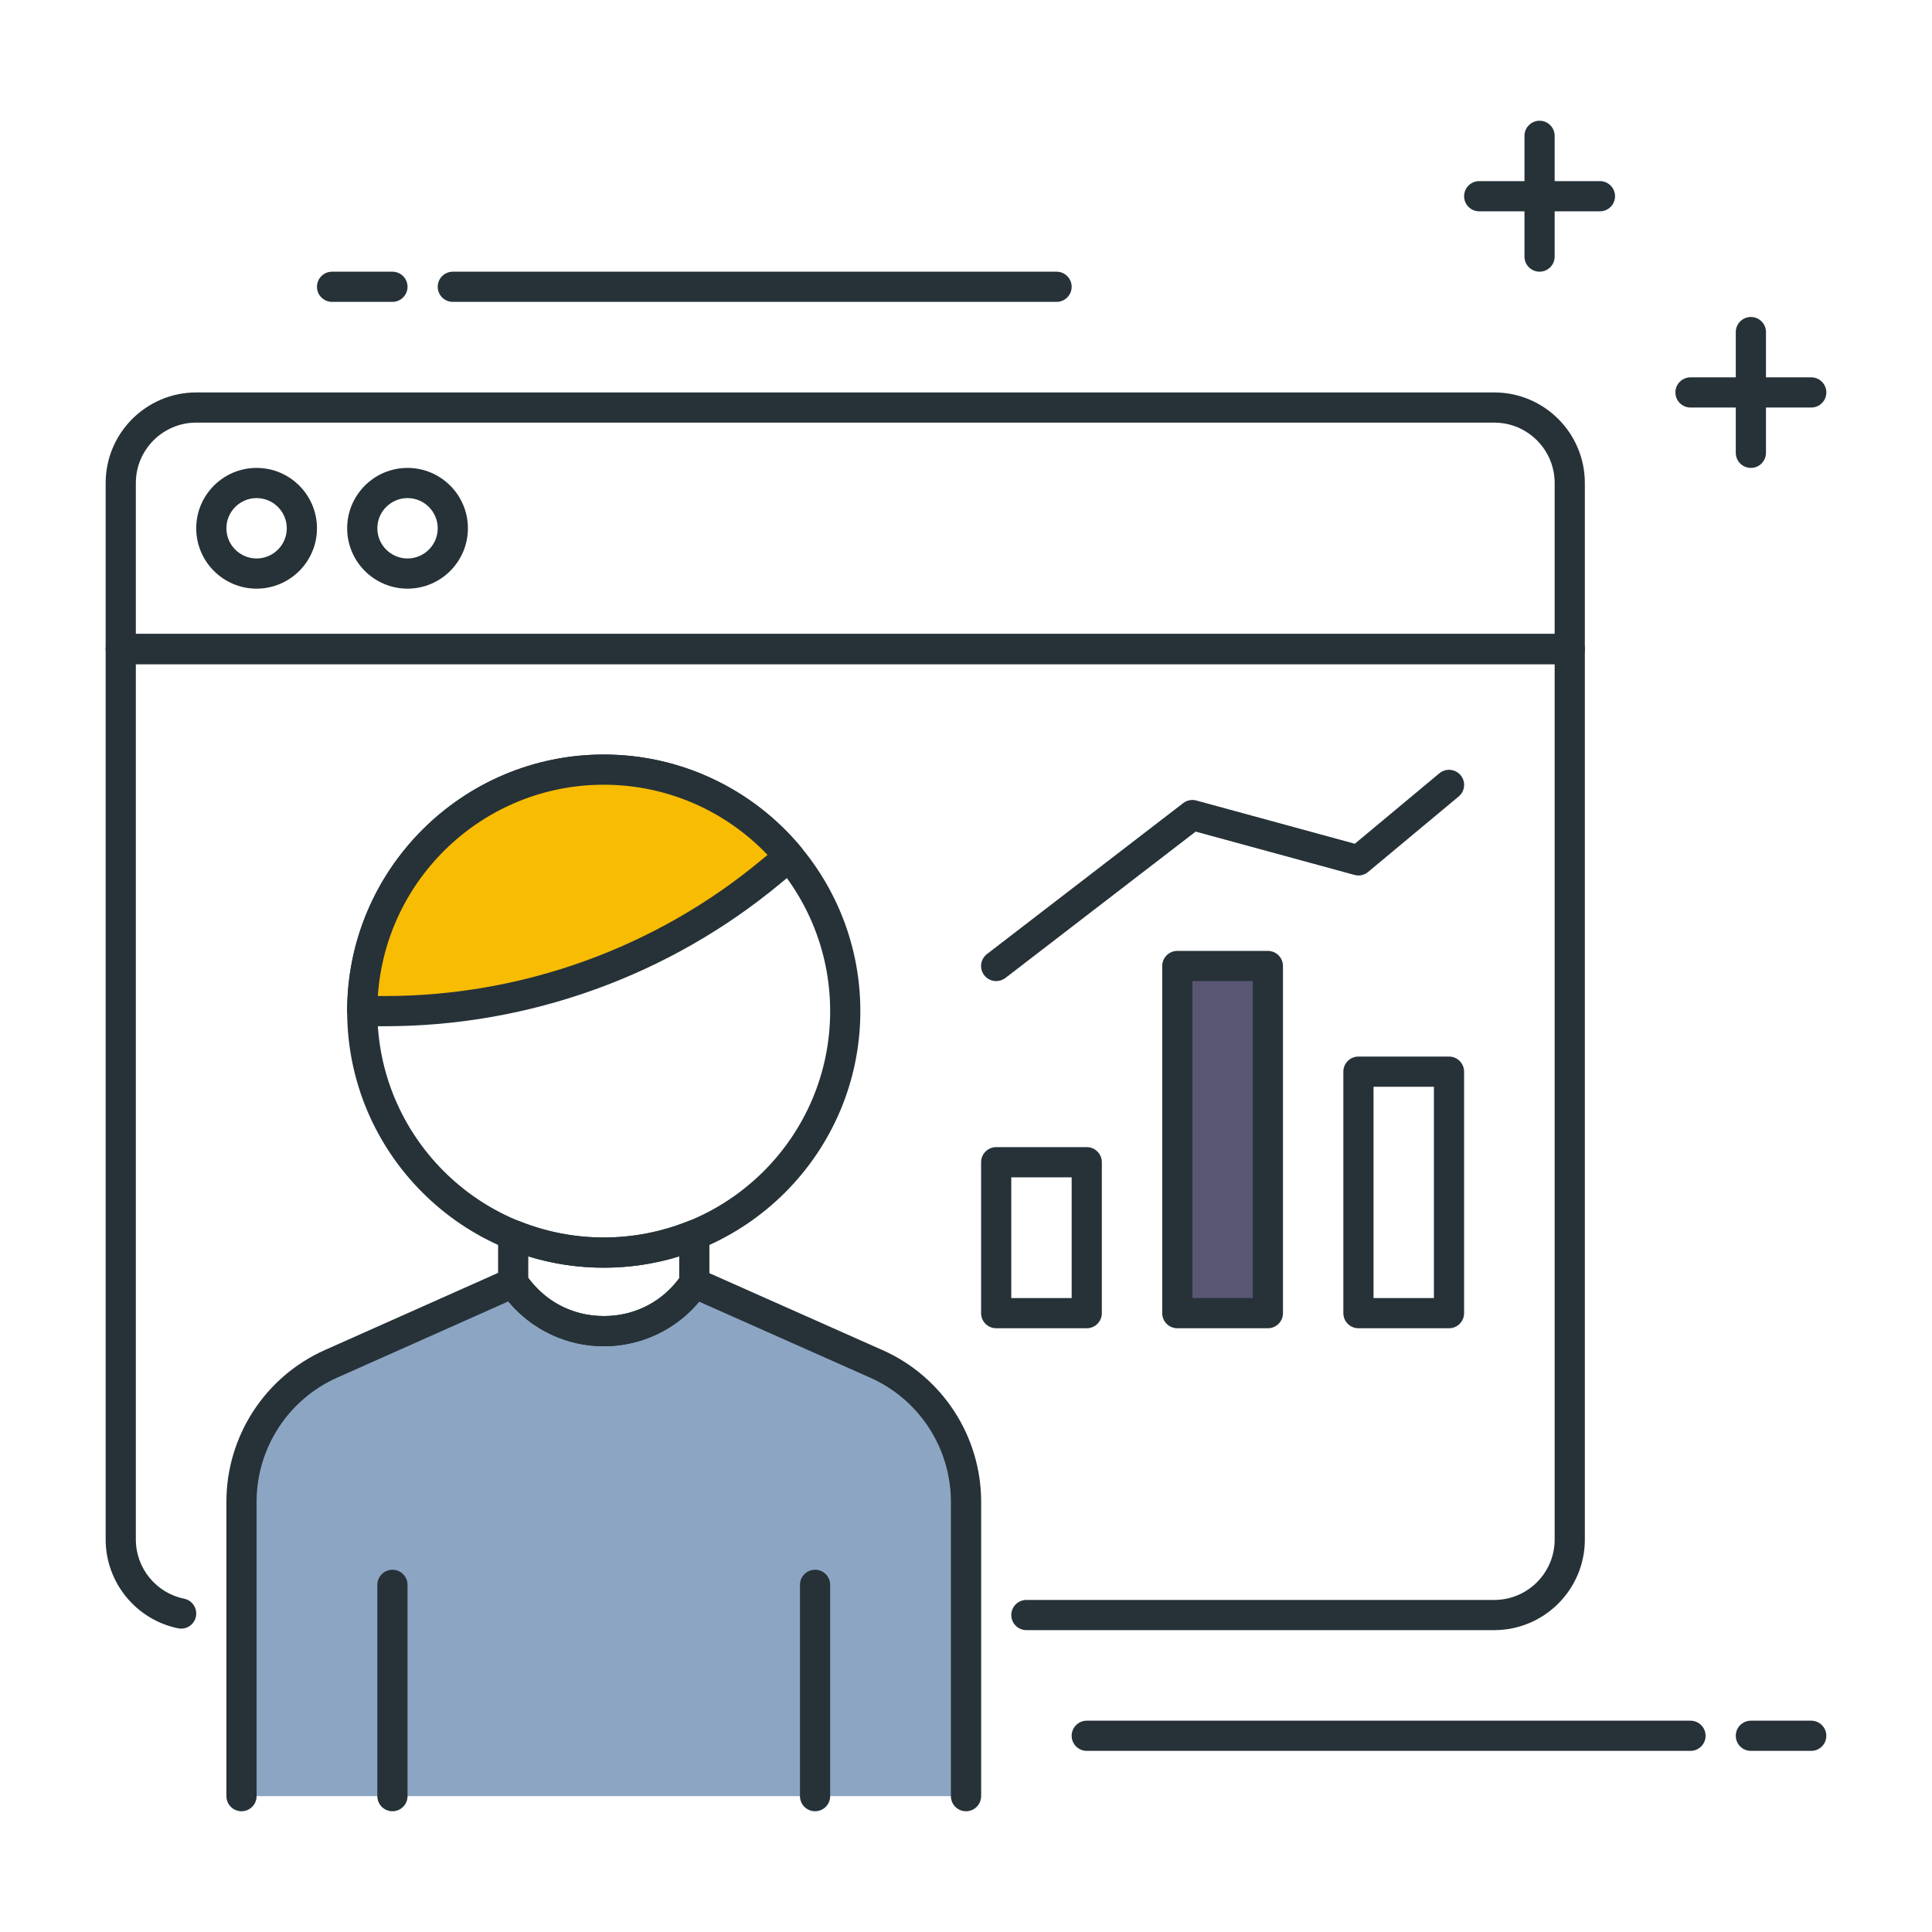 <?xml version="1.0" encoding="UTF-8" standalone="no"?>
<!DOCTYPE svg PUBLIC "-//W3C//DTD SVG 1.1//EN" "http://www.w3.org/Graphics/SVG/1.1/DTD/svg11.dtd">
<svg width="100%" height="100%" viewBox="0 0 64 64" version="1.1" xmlns="http://www.w3.org/2000/svg" xmlns:xlink="http://www.w3.org/1999/xlink" xml:space="preserve" xmlns:serif="http://www.serif.com/" style="fill-rule:evenodd;clip-rule:evenodd;stroke-linejoin:round;stroke-miterlimit:1.414;">
    <g>
        <g>
            <path d="M32,59.5L32,49.75C32,47.774 30.836,45.983 29.03,45.181L23,42.501C21.567,44.631 18.431,44.627 17.002,42.494L17,42.491L10.966,45.179C9.162,45.982 8,47.772 8,49.746L8,59.5" style="fill:rgb(140,165,195);fill-rule:nonzero;"/>
            <path d="M32,60C31.724,60 31.5,59.776 31.5,59.5L31.5,49.75C31.5,47.973 30.451,46.358 28.827,45.638L23.16,43.119C22.383,44.051 21.232,44.596 20.004,44.596C20.002,44.596 20.001,44.596 19.999,44.596C18.768,44.595 17.615,44.046 16.839,43.111L11.169,45.636C9.547,46.357 8.5,47.972 8.5,49.746L8.5,59.5C8.5,59.776 8.276,60 8,60C7.724,60 7.5,59.776 7.5,59.5L7.5,49.746C7.5,47.577 8.78,45.604 10.762,44.722L16.796,42.034C17.007,41.938 17.259,42.004 17.4,42.191C18.005,43.092 18.946,43.595 20.001,43.596C20.002,43.596 20.003,43.596 20.005,43.596C21.058,43.596 21.998,43.096 22.587,42.222C22.723,42.021 22.983,41.947 23.205,42.044L29.235,44.724C31.219,45.605 32.502,47.578 32.502,49.75L32.502,59.5C32.5,59.776 32.276,60 32,60Z" style="fill:rgb(38,50,56);fill-rule:nonzero;"/>
        </g>
        <path d="M52,22L4,22C3.724,22 3.5,21.776 3.5,21.5L3.5,16C3.5,14.346 4.846,13 6.5,13L49.5,13C51.154,13 52.5,14.346 52.5,16L52.5,21.5C52.5,21.776 52.276,22 52,22ZM4.5,21L51.5,21L51.5,16C51.5,14.897 50.603,14 49.5,14L6.5,14C5.397,14 4.5,14.897 4.5,16L4.5,21Z" style="fill:rgb(38,50,56);fill-rule:nonzero;"/>
        <path d="M8.5,19.5C7.397,19.5 6.5,18.603 6.5,17.5C6.5,16.397 7.397,15.5 8.5,15.5C9.603,15.5 10.5,16.397 10.5,17.5C10.5,18.603 9.603,19.5 8.5,19.5ZM8.5,16.5C7.949,16.5 7.5,16.948 7.5,17.5C7.5,18.052 7.949,18.5 8.5,18.5C9.051,18.5 9.5,18.052 9.5,17.5C9.5,16.948 9.051,16.5 8.5,16.5Z" style="fill:rgb(38,50,56);fill-rule:nonzero;"/>
        <path d="M13.5,19.5C12.397,19.5 11.5,18.603 11.5,17.5C11.5,16.397 12.397,15.5 13.5,15.5C14.603,15.5 15.5,16.397 15.5,17.5C15.5,18.603 14.603,19.5 13.5,19.5ZM13.5,16.5C12.949,16.5 12.5,16.948 12.5,17.5C12.5,18.052 12.949,18.5 13.5,18.5C14.051,18.5 14.5,18.052 14.5,17.5C14.5,16.948 14.051,16.5 13.5,16.5Z" style="fill:rgb(38,50,56);fill-rule:nonzero;"/>
        <path d="M53,7L49,7C48.724,7 48.5,6.776 48.5,6.5C48.5,6.224 48.724,6 49,6L53,6C53.276,6 53.5,6.224 53.5,6.5C53.5,6.776 53.276,7 53,7Z" style="fill:rgb(38,50,56);fill-rule:nonzero;"/>
        <path d="M51,9C50.724,9 50.5,8.776 50.5,8.5L50.5,4.5C50.5,4.224 50.724,4 51,4C51.276,4 51.5,4.224 51.5,4.5L51.5,8.5C51.5,8.776 51.276,9 51,9Z" style="fill:rgb(38,50,56);fill-rule:nonzero;"/>
        <path d="M60,13.5L56,13.5C55.724,13.5 55.5,13.276 55.5,13C55.5,12.724 55.724,12.5 56,12.5L60,12.5C60.276,12.5 60.5,12.724 60.5,13C60.5,13.276 60.276,13.5 60,13.5Z" style="fill:rgb(38,50,56);fill-rule:nonzero;"/>
        <path d="M58,15.5C57.724,15.5 57.5,15.276 57.5,15L57.5,11C57.5,10.724 57.724,10.5 58,10.5C58.276,10.5 58.5,10.724 58.5,11L58.5,15C58.5,15.276 58.276,15.5 58,15.5Z" style="fill:rgb(38,50,56);fill-rule:nonzero;"/>
        <path d="M36,44L33,44C32.724,44 32.5,43.776 32.5,43.5L32.5,38.5C32.5,38.224 32.724,38 33,38L36,38C36.276,38 36.5,38.224 36.5,38.5L36.5,43.5C36.5,43.776 36.276,44 36,44ZM33.5,43L35.5,43L35.5,39L33.5,39L33.5,43Z" style="fill:rgb(38,50,56);fill-rule:nonzero;"/>
        <path d="M48,44L45,44C44.724,44 44.5,43.776 44.5,43.5L44.5,35.5C44.5,35.224 44.724,35 45,35L48,35C48.276,35 48.5,35.224 48.5,35.5L48.5,43.5C48.5,43.776 48.276,44 48,44ZM45.5,43L47.5,43L47.5,36L45.5,36L45.5,43Z" style="fill:rgb(38,50,56);fill-rule:nonzero;"/>
        <g>
            <rect x="39" y="32" width="3" height="11.5" style="fill:rgb(89,86,115);"/>
            <path d="M42,44L39,44C38.724,44 38.5,43.776 38.5,43.5L38.5,32C38.5,31.724 38.724,31.5 39,31.5L42,31.5C42.276,31.5 42.5,31.724 42.5,32L42.5,43.5C42.5,43.776 42.276,44 42,44ZM39.5,43L41.5,43L41.5,32.5L39.5,32.5L39.5,43Z" style="fill:rgb(38,50,56);fill-rule:nonzero;"/>
        </g>
        <path d="M60,58L58,58C57.724,58 57.5,57.776 57.5,57.5C57.5,57.224 57.724,57 58,57L60,57C60.276,57 60.5,57.224 60.5,57.5C60.5,57.776 60.276,58 60,58Z" style="fill:rgb(38,50,56);fill-rule:nonzero;"/>
        <path d="M56,58L36,58C35.724,58 35.5,57.776 35.5,57.5C35.5,57.224 35.724,57 36,57L56,57C56.276,57 56.5,57.224 56.5,57.5C56.5,57.776 56.276,58 56,58Z" style="fill:rgb(38,50,56);fill-rule:nonzero;"/>
        <path d="M13,10L11,10C10.724,10 10.5,9.776 10.5,9.5C10.5,9.224 10.724,9 11,9L13,9C13.276,9 13.5,9.224 13.5,9.5C13.5,9.776 13.276,10 13,10Z" style="fill:rgb(38,50,56);fill-rule:nonzero;"/>
        <path d="M35,10L15,10C14.724,10 14.5,9.776 14.5,9.5C14.5,9.224 14.724,9 15,9L35,9C35.276,9 35.5,9.224 35.5,9.5C35.5,9.776 35.276,10 35,10Z" style="fill:rgb(38,50,56);fill-rule:nonzero;"/>
        <path d="M20,41.995C15.313,41.995 11.5,38.182 11.5,33.495C11.5,28.808 15.313,24.995 20,24.995C24.687,24.995 28.5,28.808 28.5,33.495C28.5,38.182 24.687,41.995 20,41.995ZM20,25.995C15.864,25.995 12.5,29.359 12.5,33.495C12.5,37.631 15.864,40.995 20,40.995C24.136,40.995 27.5,37.631 27.5,33.495C27.5,29.359 24.136,25.995 20,25.995Z" style="fill:rgb(38,50,56);fill-rule:nonzero;"/>
        <g>
            <path d="M25.547,28.87L26.143,28.374C24.675,26.616 22.469,25.496 20,25.496C15.582,25.496 12,29.078 12,33.496L12.755,33.496C17.429,33.495 21.955,31.859 25.547,28.87Z" style="fill:rgb(248,188,3);fill-rule:nonzero;"/>
            <path d="M12.755,33.995L12,33.995C11.724,33.995 11.5,33.771 11.5,33.495C11.5,28.808 15.313,24.995 20,24.995C22.526,24.995 24.905,26.11 26.527,28.054C26.612,28.156 26.653,28.287 26.641,28.42C26.629,28.552 26.564,28.674 26.462,28.759L25.866,29.254C22.192,32.312 17.536,33.995 12.755,33.995ZM12.517,32.995L12.756,32.995C17.303,32.995 21.733,31.393 25.228,28.484L25.426,28.32C24.012,26.837 22.062,25.995 20.001,25.995C16.033,25.995 12.775,29.092 12.517,32.995Z" style="fill:rgb(38,50,56);fill-rule:nonzero;"/>
        </g>
        <path d="M13,60C12.724,60 12.5,59.776 12.5,59.5L12.5,52.5C12.5,52.224 12.724,52 13,52C13.276,52 13.5,52.224 13.5,52.5L13.5,59.5C13.5,59.776 13.276,60 13,60Z" style="fill:rgb(38,50,56);fill-rule:nonzero;"/>
        <path d="M27,60C26.724,60 26.5,59.776 26.5,59.5L26.5,52.5C26.5,52.224 26.724,52 27,52C27.276,52 27.5,52.224 27.5,52.5L27.5,59.5C27.5,59.776 27.276,60 27,60Z" style="fill:rgb(38,50,56);fill-rule:nonzero;"/>
        <path d="M20.004,44.596C20.002,44.596 20.001,44.596 19.999,44.596C18.626,44.595 17.351,43.913 16.587,42.773C16.532,42.69 16.5,42.59 16.5,42.491L16.5,40.912C16.5,40.571 16.878,40.323 17.196,40.448C18.998,41.176 21.015,41.173 22.812,40.445C22.966,40.381 23.142,40.401 23.279,40.493C23.417,40.587 23.5,40.742 23.5,40.908L23.5,42.501C23.5,42.601 23.47,42.697 23.415,42.78C22.649,43.917 21.375,44.596 20.004,44.596ZM17.5,42.333C18.092,43.138 18.994,43.595 20,43.596C20.001,43.596 20.002,43.596 20.004,43.596C21.007,43.596 21.909,43.142 22.5,42.343L22.5,41.617C20.879,42.118 19.123,42.119 17.5,41.617L17.5,42.333Z" style="fill:rgb(38,50,56);fill-rule:nonzero;"/>
        <path d="M49.5,54L34,54C33.724,54 33.5,53.776 33.5,53.5C33.5,53.224 33.724,53 34,53L49.5,53C50.603,53 51.5,52.103 51.5,51L51.5,22L4.5,22L4.5,51C4.5,51.947 5.173,52.771 6.1,52.959C6.371,53.014 6.545,53.278 6.491,53.549C6.436,53.82 6.175,53.995 5.901,53.94C4.51,53.657 3.5,52.421 3.5,51L3.5,21.5C3.5,21.224 3.724,21 4,21L52,21C52.276,21 52.5,21.224 52.5,21.5L52.5,51C52.5,52.654 51.154,54 49.5,54Z" style="fill:rgb(38,50,56);fill-rule:nonzero;"/>
        <path d="M33,32.5C32.85,32.5 32.702,32.433 32.603,32.305C32.435,32.086 32.476,31.773 32.695,31.604L39.195,26.604C39.319,26.509 39.481,26.476 39.631,26.518L44.88,27.95L47.68,25.617C47.893,25.439 48.207,25.47 48.385,25.68C48.562,25.892 48.533,26.207 48.321,26.384L45.321,28.884C45.196,28.989 45.026,29.027 44.869,28.983L39.608,27.548L33.305,32.397C33.214,32.466 33.107,32.5 33,32.5Z" style="fill:rgb(38,50,56);fill-rule:nonzero;"/>
    </g>
</svg>
